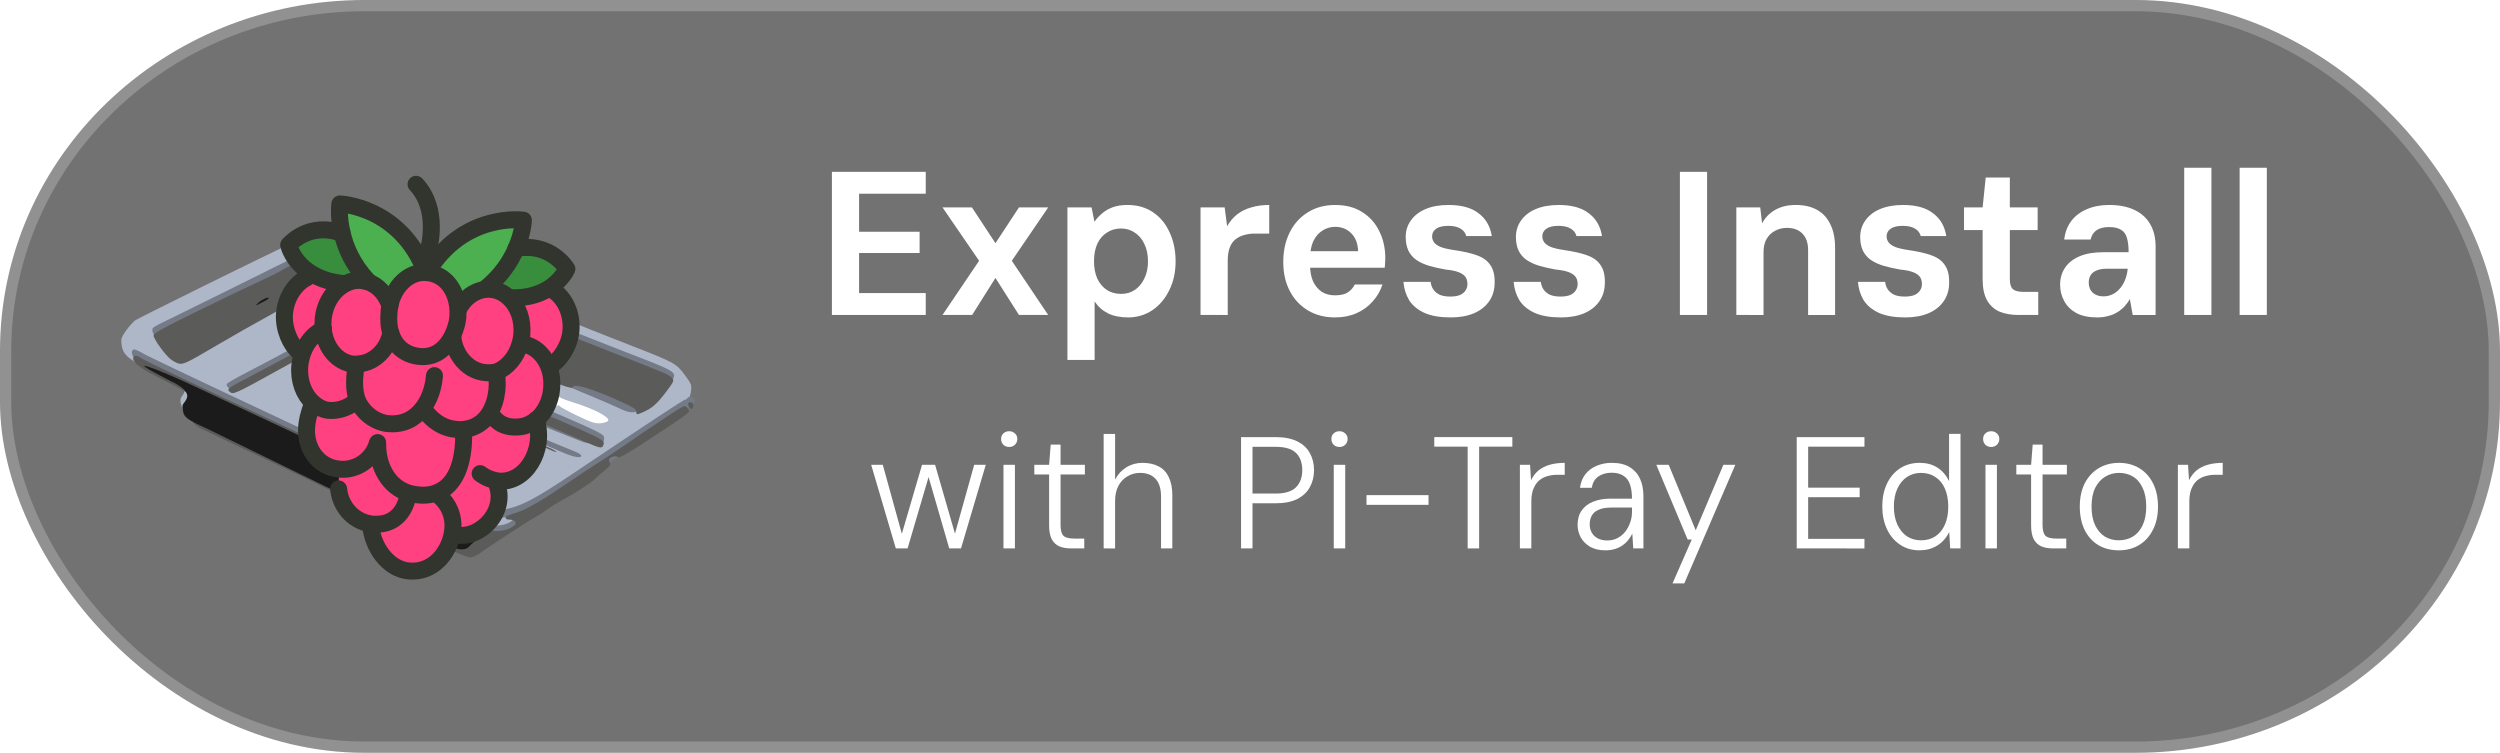 <?xml version="1.0" encoding="UTF-8" standalone="no"?>
<svg
   xmlns:dc="http://purl.org/dc/elements/1.1/"
   xmlns:cc="http://creativecommons.org/ns#"
   xmlns:rdf="http://www.w3.org/1999/02/22-rdf-syntax-ns#"
   xmlns:svg="http://www.w3.org/2000/svg"
   xmlns="http://www.w3.org/2000/svg"
   xmlns:sodipodi="http://sodipodi.sourceforge.net/DTD/sodipodi-0.dtd"
   xmlns:inkscape="http://www.inkscape.org/namespaces/inkscape"
   width="155.291mm"
   height="46.762mm"
   viewBox="0 0 155.291 46.762"
   version="1.1"
   id="svg8"
   inkscape:version="1.0.2-2 (e86c870879, 2021-01-15)"
   sodipodi:docname="express_button.svg">
  <defs
     id="defs2">
    <rect
       x="78.804"
       y="66.708"
       width="93.549"
       height="16.253"
       id="rect903" />
    <rect
       x="80.509"
       y="47.814"
       width="105.244"
       height="18.769"
       id="rect897" />
    <filter
       id="filter1942"
       style="color-interpolation-filters:sRGB" />
    <filter
       id="filter2206"
       style="color-interpolation-filters:sRGB">
      <feFlood
         id="feFlood2196"
         flood-color="#000"
         flood-opacity=".498"
         result="flood" />
      <feComposite
         id="feComposite2198"
         in="flood"
         in2="SourceGraphic"
         operator="in"
         result="composite1" />
      <feGaussianBlur
         id="feGaussianBlur2200"
         in="composite1"
         result="blur"
         stdDeviation=".1" />
      <feOffset
         id="feOffset2202"
         dx=".898"
         dy="7.784"
         result="offset" />
      <feComposite
         id="feComposite2204"
         in="SourceGraphic"
         in2="offset"
         operator="over"
         result="composite2" />
    </filter>
  </defs>
  <sodipodi:namedview
     id="base"
     pagecolor="#4e4e4e"
     bordercolor="#666666"
     borderopacity="1.0"
     inkscape:pageopacity="0"
     inkscape:pageshadow="2"
     inkscape:zoom="0.98994949"
     inkscape:cx="163.44134"
     inkscape:cy="125.63235"
     inkscape:document-units="mm"
     inkscape:current-layer="layer1"
     inkscape:document-rotation="0"
     showgrid="false"
     inkscape:window-width="1920"
     inkscape:window-height="1017"
     inkscape:window-x="2152"
     inkscape:window-y="1230"
     inkscape:window-maximized="1"
     fit-margin-top="0"
     fit-margin-left="0"
     fit-margin-right="0"
     fit-margin-bottom="0"
     inkscape:pagecheckerboard="false" />
  <g
     inkscape:label="Layer 1"
     inkscape:groupmode="layer"
     id="layer1"
     transform="translate(-27.621,-43.521)">
    <rect
       style="fill:#000000;fill-opacity:0.554;stroke:#919191;stroke-width:0.699;stroke-miterlimit:4;stroke-dasharray:none;stroke-opacity:1"
       id="rect833"
       width="154.592"
       height="46.063"
       x="27.97"
       y="43.87"
       ry="21.454"
       rx="22.301" />
    <g
       id="g1103"
       transform="matrix(0.406,0,0,0.406,72.358,67.734)">
      <g
         id="g1054">
        <g
           id="g1006"
           transform="matrix(0.265,0,0,0.265,-91.779,-36.617)">
          <g
             id="g12"
             transform="matrix(0.662,0,0,0.949,293.624,-1053.72)">
            <path
               id="path2"
               fill="#ffffff"
               d="m -268.57,1176.6 32.857,12.857 216.43,99.286 c 49.13,-43.735 -179.76,-27.857 -272.14,-45.714 l 22.857,-66.429 z" />
            <path
               id="path4"
               fill="#aeb7c7"
               d="m -264.79,1313.6 -12.5,-4.302 c -6.875,-2.366 -32.75,-10.86 -57.5,-18.878 -24.75,-8.017 -46.721,-15.445 -48.825,-16.507 -2.655,-1.34 -4.407,-3.213 -5.728,-6.122 -2.434,-5.362 -2.411,-6.18 0.248,-8.658 1.373,-1.28 1.84,-2.395 1.25,-2.982 -1.51,-1.497 -14.8,-6.933 -29.944,-12.248 -20.273,-7.114 -24.056,-9.652 -24.875,-16.692 -0.283,-2.43 0.483,-3.765 4.265,-7.43 2.535,-2.456 6.091,-5.211 7.901,-6.121 2.686,-1.35 113.75,-39.567 139.91,-48.146 10.282,-3.37 33.295,-6.579 33.295,-4.641 0,0.514 2.202,0.721 4.91,0.46 8.802,-0.845 10.864,-0.317 137.59,35.216 20.9,5.86 46.1,12.907 56,15.66 9.9,2.753 20.924,5.852 24.5,6.888 3.574,1.036 19.915,5.527 36.311,9.98 37.958,10.31 39.28,10.816 46.77,17.944 5.892,5.607 6.046,5.885 5.369,9.675 -0.384,2.147 -1.647,4.945 -2.808,6.217 -2.268,2.486 -2.732,2.718 -51.642,25.855 -17.875,8.456 -33.175,16.218 -34,17.249 -1.88,2.35 -5.369,4.076 -26.345,13.029 -32.59,13.91 -67.166,29.204 -68.107,30.125 l -136.05,-35.572 z m 246.71,-38.882 c 1.388,-2.171 -12.562,-7.236 -30.712,-11.149 -4.4,-0.949 -8.9,-2.077 -10,-2.506 -4.196,-1.64 -5.453,-1.848 -5.984,-0.989 -0.302,0.488 -0.07,1.184 0.516,1.546 0.75,0.463 0.74,1.05 -0.032,1.98 -1.288,1.552 0.33,3.032 2.112,1.93 0.611,-0.377 1.399,-0.246 1.75,0.292 0.35,0.538 7.364,3.213 15.586,5.944 12.66,4.206 15.797,4.897 20.5,4.516 3.054,-0.248 5.873,-0.951 6.264,-1.564 z m -234.21,-36.652 c 1.267,-0.847 1.064,-1.388 -1.306,-3.485 -3.512,-3.107 -7.92,-3.228 -10.655,-0.293 -3.576,3.838 -2.58,4.816 4.878,4.796 3.07,-0.01 6.258,-0.467 7.083,-1.018 z m -0.5,-14.05 c 0,-0.946 -1.136,-1.417 -3.417,-1.417 -4.195,0 -5.298,2.194 -1.392,2.77 3.853,0.569 4.809,0.3 4.809,-1.353 z m -1.434,-15.952 c 1.109,-0.594 1.934,-2.087 1.934,-3.5 0,-1.356 -0.113,-2.467 -0.25,-2.47 -0.138,0 -2.902,-0.44 -6.143,-0.971 -3.24,-0.531 -6.273,-0.73 -6.739,-0.443 -0.94,0.582 1.652,5.225 4.003,7.17 1.838,1.52 4.601,1.602 7.195,0.214 z m 1.734,-12.165 c 1.434,-1.434 1.59,-5.441 0.244,-6.273 -0.526,-0.325 -0.717,-1.217 -0.423,-1.982 0.638,-1.664 -2.98,-5.545 -5.17,-5.545 -0.853,0 -2.878,0.687 -4.5,1.526 -2.472,1.278 -2.949,2.13 -2.936,5.25 0.008,2.048 0.359,4.264 0.779,4.924 1.812,2.851 9.85,4.257 12.006,2.1 z m -8.55,-4.462 c -0.688,-0.278 -1.25,-1.367 -1.25,-2.421 0,-1.355 0.701,-1.917 2.393,-1.917 2.705,0 4.019,2.188 2.329,3.878 -1.2,1.2 -1.53,1.244 -3.472,0.46 z" />
            <path
               id="path6"
               fill="#747a86"
               d="m -257.4,1315.2 -36.334,-11.998 c -19.984,-6.599 -46.963,-15.44 -59.953,-19.646 -18.966,-6.142 -24.155,-8.208 -26.342,-10.49 -3.6,-3.757 -4,-9.1 -0.79,-10.521 4.866,-2.151 1.906,-5.143 -9.25,-9.348 -4.4,-1.659 -14.525,-5.307 -22.5,-8.107 -14.312,-5.025 -18.334,-7.063 -20.4,-10.339 -0.756,-1.199 -0.719,-2.007 0.131,-2.857 0.914,-0.914 2.97,-0.483 8.978,1.884 7.845,3.09 123.83,41.233 230.1,75.669 62.695,20.316 67.31,21.41 82.708,19.608 16.63,-1.947 27.894,-6.022 65.986,-23.871 56.533,-26.492 92.784,-43.16 93.862,-43.16 0.68,0 1.744,-0.508 2.364,-1.127 1.441,-1.441 6.273,-0.278 6.273,1.51 0,1.95 -6.09,5.834 -17.5,11.158 -5.5,2.566 -19.675,9.158 -31.5,14.65 -23.158,10.753 -35.307,17.035 -38.527,19.922 -1.114,0.999 -8.54,4.59 -16.5,7.979 -29.71,12.649 -71.738,31.29 -79.465,35.246 -10.39,5.318 -14.053,5.304 -30.008,-0.116 -6.6,-2.243 -13.688,-4.385 -15.75,-4.76 l -85.58,-31.286 z m 153.41,21.358 c 5.855,-2.446 3.376,-3.935 -4.964,-2.982 -8.49,0.971 -13.437,0.952 -19.992,-0.076 -6.79,-1.065 -5.838,1.39 1.461,3.767 6.313,2.056 17.7,1.713 23.494,-0.709 z m 47.426,-42.149 c -4.675,-1.363 -15.7,-4.683 -24.5,-7.378 -8.8,-2.696 -24.775,-7.423 -35.5,-10.504 -21.558,-6.195 -38,-11.432 -38,-12.104 0,-0.916 33.049,7.787 73,19.225 16.225,4.644 31.862,9.117 34.75,9.939 2.888,0.821 5.25,1.93 5.25,2.465 0,1.629 -6.05,0.966 -15,-1.643 z m 17,-6.626 c -9.717,-2.437 -84.333,-23.528 -96.5,-27.277 a 5286.41,5286.41 0 0 0 -32.943,-9.984 c -19.658,-5.885 -29.964,-9.423 -29.32,-10.068 0.585,-0.585 14.457,2.919 35.713,9.02 10.697,3.071 19.837,5.454 20.31,5.297 0.834,-0.278 -47.676,-14.813 -81.26,-24.348 -9.075,-2.577 -18.33,-5.52 -20.566,-6.542 -2.236,-1.022 -4.751,-1.857 -5.589,-1.857 -2.422,0 -17.448,4.898 -28.346,9.24 -10.135,4.039 -46.34,17.828 -58.807,22.398 -6.998,2.566 -11.466,2.546 -13.63,-0.062 -1.218,-1.468 -1.255,-1.452 30.436,-13.05 11,-4.026 27.875,-10.349 37.5,-14.05 l 17.5,-6.73 15,-0.32 15,-0.32 16.5,4.89 c 36.841,10.914 128.28,38.122 139.5,41.507 59.76,18.031 57.808,17.322 57.312,20.804 -0.286,2.01 -0.893,2.198 -7.312,2.26 -3.85,0.039 -8.575,-0.326 -10.5,-0.809 z m 32,-20.29 c -4.125,-1.383 -16.05,-5 -26.5,-8.04 -26.719,-7.77 -40.844,-12.091 -49.298,-15.083 -4.014,-1.42 -7.53,-2.35 -7.814,-2.067 -0.284,0.284 2.325,1.479 5.798,2.655 3.473,1.177 7.439,2.802 8.814,3.611 l 2.5,1.472 -3,-0.67 c -1.65,-0.369 -19.65,-6.244 -40,-13.057 -20.35,-6.813 -42.85,-14.125 -50,-16.25 -27.02,-8.026 -60.186,-17.041 -65,-17.667 -6.761,-0.88 -8.5,-1.928 -8.5,-5.125 0,-3.958 -2.996,-11.17 -6.628,-15.958 -2.775,-3.658 -3.36,-4.009 -4.466,-2.677 -0.7,0.843 -2.96,2.394 -5.023,3.447 -4.838,2.467 -6.883,5.47 -6.883,10.104 0,4.701 -0.873,5.205 -5.596,3.232 -3.178,-1.328 -4.478,-1.393 -7.856,-0.39 -6.247,1.856 -57.21,21.622 -84.795,32.887 -26.628,10.875 -29.205,11.446 -36.57,8.104 -5.138,-2.332 -17.183,-13.581 -17.183,-16.048 0,-2.07 -1.363,-1.491 23.5,-9.99 18.846,-6.44 75.489,-25.995 107.44,-37.09 l 14.436,-5.012 20.064,0.385 20.064,0.384 24,7.235 c 34.675,10.453 144.42,41.23 215,60.294 26.027,7.03 30.5,8.685 30.5,11.28 0,2.831 -13.37,13.778 -21.808,17.855 -10.552,5.099 -15.26,5.506 -25.192,2.178 z m -153.5,-4.468 c -1.26,-0.542 -1.445,-0.86 -0.5,-0.86 0.825,0 2.4,0.387 3.5,0.86 1.26,0.541 1.446,0.859 0.5,0.859 -0.825,0 -2.4,-0.387 -3.5,-0.86 z m -108.32,-22.667 c 0.487,-2.51 2.823,-2.854 2.823,-0.417 0,1.229 -0.645,2.084 -1.573,2.084 -0.928,0 -1.441,-0.68 -1.25,-1.667 z m 30.054,0.115 c -3.106,-2.175 -4.788,-5.448 -2.8,-5.448 1.395,0 7.57,5.274 7.57,6.466 0,1.057 -2.6,0.502 -4.77,-1.018 z" />
            <path
               id="path8"
               fill="#5b5b5a"
               d="m -257.74,1318.2 c -0.734,-0.6 -26.31,-9.283 -56.835,-19.293 -30.525,-10.01 -57.435,-18.901 -59.799,-19.756 -8.007,-2.896 -10.83,-10.164 -5.464,-14.072 5.073,-3.696 2.6,-5.003 -33.684,-17.809 -14.252,-5.03 -20.696,-9.072 -18.314,-11.487 0.992,-1.006 2.283,-0.824 6.5,0.917 6.233,2.574 45.899,15.723 128.76,42.685 33.275,10.827 83,27.025 110.5,35.995 27.5,8.97 51.238,16.59 52.75,16.936 3.477,0.793 3.593,2.589 0.166,2.589 -3.638,0 -2.634,2.091 2.138,4.453 5.618,2.78 19.499,3.354 26.323,1.087 2.804,-0.931 5.387,-2.159 5.738,-2.728 0.915,-1.48 -1.578,-2.779 -5.366,-2.797 -3.464,-0.016 -4.412,-1.535 -1.5,-2.401 0.963,-0.287 4.817,-1.217 8.565,-2.068 8.742,-1.985 22.83,-7.72 44.185,-17.988 9.35,-4.496 20.6,-9.687 25,-11.536 4.4,-1.85 16.695,-7.561 27.323,-12.692 10.628,-5.131 19.466,-9.33 19.641,-9.33 0.175,0 6.475,-2.925 13.998,-6.5 7.524,-3.575 14.458,-6.5 15.41,-6.5 1.831,0 4.128,1.816 4.128,3.265 0,0.476 -4.837,3.11 -10.75,5.853 -5.912,2.743 -13,6.037 -15.75,7.32 -23.035,10.746 -34.844,15.622 -35.452,14.638 -0.763,-1.235 -6.743,-0.379 -7.654,1.096 -0.311,0.503 -0.05,1.536 0.58,2.294 0.918,1.107 0.195,1.912 -3.665,4.076 -2.644,1.483 -6.72,3.982 -9.054,5.553 -4.2,2.826 -16.664,8.442 -29.254,13.18 -3.575,1.346 -9.65,4.025 -13.5,5.954 -3.85,1.93 -8.125,3.852 -9.5,4.272 -1.375,0.42 -5.875,2.321 -10,4.224 -4.125,1.903 -12.9,5.88 -19.5,8.838 -6.6,2.957 -14.651,6.74 -17.891,8.407 -3.363,1.73 -7.444,3.03 -9.51,3.03 -1.99,0 -11.036,-2.435 -20.1,-5.41 l -99.163,-34.297 z m 185.66,-26.811 c -3.85,-1.329 -5.468,-2.155 -3.596,-1.836 4.2,0.715 14.16,4.198 12.096,4.23 -0.825,0.012 -4.65,-1.065 -8.5,-2.394 z m 36.5,-3.01 c -55.261,-16.687 -131.24,-39.415 -147,-43.975 -56.116,-16.234 -64,-18.786 -64,-20.72 0,-0.604 3.026,-0.829 7.75,-0.577 5.972,0.318 13.714,2.201 33.75,8.21 14.3,4.29 54.575,16.326 89.5,26.747 96.175,28.697 94.582,28.163 93.391,31.267 -0.933,2.43 -2.573,2.314 -13.391,-0.952 z m -73.657,-17.91 c -23.993,-6.863 -35.675,-10.563 -35.115,-11.123 0.946,-0.946 57.811,15.412 59.689,17.17 1.17,1.096 -4.366,-0.266 -24.574,-6.046 z m 115.66,-1.313 c 0,-1.37 -2.984,-2.695 -13.75,-6.107 -24.428,-7.742 -40.732,-11.193 -41.533,-8.791 -0.562,1.687 -13.421,-1.671 -36.716,-9.588 -24.522,-8.334 -55.099,-17.683 -67.508,-20.642 -46.557,-11.101 -81.938,-20.417 -83.983,-22.114 -0.858,-0.712 -1.51,-2.881 -1.51,-5.023 0,-2.277 -0.544,-3.98 -1.374,-4.299 -0.87,-0.334 -1.644,-3.035 -2.106,-7.357 -0.401,-3.756 -1.39,-8.108 -2.198,-9.672 -1.769,-3.423 -1.554,-3.698 3.346,-4.283 4.532,-0.542 11.377,1.12 40.833,9.917 25.83,7.714 131.66,37.398 182.5,51.188 50.39,13.669 53.291,14.533 55.317,16.471 1.744,1.67 1.526,2.008 -5.472,8.488 -7.661,7.093 -12.1,9.824 -19.726,12.139 -5.886,1.786 -6.118,1.774 -6.12,-0.327 z m 46.065,-2.673 c -0.68,-0.819 -0.972,-1.917 -0.65,-2.439 0.927,-1.498 4.719,-0.063 4.384,1.659 -0.418,2.158 -2.27,2.545 -3.734,0.78 z m -401.06,-9.592 c -2.113,-1.387 -0.836,-2.085 13,-7.107 6.325,-2.296 22.3,-8.21 35.5,-13.144 13.2,-4.934 26.925,-10.032 30.5,-11.331 6.52,-2.369 14.417,-3.157 15.417,-1.538 0.294,0.476 -4.067,2.447 -9.691,4.381 -5.624,1.934 -23.276,8.56 -39.226,14.725 -42.159,16.296 -42.065,16.267 -45.5,14.013 z m -44.5,-16.984 c -1.65,-0.366 -4.562,-1.479 -6.47,-2.473 -4.723,-2.459 -15.03,-12.431 -15.03,-14.541 0,-1.355 8.032,-4.454 38.75,-14.951 21.312,-7.283 45.05,-15.234 52.75,-17.669 7.7,-2.435 16.25,-5.36 19,-6.5 12.912,-5.35 33.345,-11.858 37.25,-11.862 2.338,0 4.25,0.108 4.25,0.246 -10e-4,0.137 -0.774,3.625 -1.719,7.75 -0.944,4.125 -1.727,9.687 -1.739,12.36 l -0.021,4.862 -4.805,-0.57 c -2.643,-0.313 -5.798,-0.15 -7.01,0.361 -1.214,0.511 -15.075,5.86 -30.804,11.885 -15.729,6.025 -38.679,15.108 -51,20.183 -26.066,10.737 -29.363,11.814 -33.403,10.918 z" />
            <path
               id="path10"
               fill="#1b1b1c"
               d="m -368.23,1279.5 c -17.269,-5.478 -19.617,-6.697 -20.767,-10.788 -0.785,-2.795 -0.584,-3.516 1.475,-5.275 1.311,-1.12 2.384,-2.768 2.384,-3.661 0,-2.764 -5.232,-6.2 -13.032,-8.56 -51.993,-18.606 -8.892,-6.628 15.532,1.383 27.488,8.893 143.18,46.896 153.5,50.42 11.75,4.013 26.557,10.132 27.805,11.488 0.382,0.415 -0.866,0.457 -2.774,0.093 -11.398,-2.177 14.9,7.226 52.47,18.76 4.4,1.352 10.474,3.378 13.5,4.503 3.024,1.125 7.15,2.06 9.167,2.079 7.396,0.066 7.345,1.09 -0.261,5.217 -3.974,2.156 -8.339,4.797 -9.7,5.868 -4.415,3.472 -11.252,2.628 -29.77,-3.678 l -199.53,-67.85 z m 158.59,33.474 c -0.34,-0.55 -1.293,-1 -2.118,-1 -0.825,0 -1.222,0.45 -0.882,1 0.34,0.55 1.293,1 2.118,1 0.825,0 1.222,-0.45 0.882,-1 z m -113.65,-109.94 c 3.226,-2.073 9.153,-3.874 9.153,-2.78 0,0.291 -1.913,1.2 -4.25,2.018 l -6.25,2.2 c -1.1,0.392 -0.494,-0.255 1.347,-1.438 z" />
          </g>
          <g
             id="g998"
             style="filter:url(#filter2206)"
             transform="matrix(1.251,-1.05,1.05,1.251,20.187,94.959)">
            <path
               id="path875"
               d="m 111.9,56.2 c 11,6.2 9.1,17.1 9.1,17.1 0,0 -3.2,1.6 -8.1,1.3 -3.9,-0.3 -8.9,-1.8 -14,-6.6 -0.3,-2.5 -1.3,-4.7 -3,-6.5 -0.5,-0.5 -1.1,-1 -1.7,-1.4 7.4,0.2 13.3,-1.7 17.7,-3.9 z"
               class="st0" />
            <path
               id="path877"
               d="m 112.8,74.6 -0.1,2.1 c 1.1,4.6 -0.5,10.2 -4.6,14.3 -4.1,4.1 -10,5.4 -13.4,4.8 l -0.8,-0.3 c 1.5,-4.6 0.8,-9.3 -2.3,-12.4 l -0.2,-0.3 c 0.2,-0.2 0.5,-0.3 0.7,-0.5 0.1,0 0.1,-0.1 0.2,-0.1 0.6,-0.4 1.1,-0.9 1.7,-1.5 3.7,-3.7 5.4,-8.5 4.9,-12.7 5.1,4.8 10,6.3 13.9,6.6 z"
               class="st1" />
            <path
               id="path879"
               d="m 120.3,50.2 c 0,0 -2.9,3.3 -8.4,6 -4.3,2.2 -10.3,4.1 -17.8,3.9 C 90.8,58 86.5,57.9 82.4,59.5 l -0.1,-0.1 c 4.2,-5.5 4.6,-12.5 0,-17 23.8,-8.1 38,7.8 38,7.8 z"
               class="st2" />
            <path
               id="path881"
               d="m 94.1,60.2 c 0.6,0.4 1.2,0.8 1.7,1.4 1.8,1.8 2.7,4 3,6.5 0.5,4.2 -1.2,9 -4.9,12.7 -0.5,0.5 -1.1,1 -1.7,1.5 -0.1,0 -0.1,0.1 -0.2,0.1 -0.2,0.2 -0.5,0.3 -0.7,0.5 -4,2.8 -8.8,3.6 -12.7,2.3 -0.1,0 -0.1,-0.1 -0.2,-0.1 -8,-4.3 -7.7,-13.9 -3.6,-19.5 l -0.1,-0.1 c 2.4,-1 4.4,-2.5 5.7,-3.8 0.7,-0.7 1.3,-1.4 1.8,-2.1 l 0.1,0.1 c 4.2,-1.8 8.5,-1.6 11.8,0.5 z"
               class="st1" />
            <path
               id="path883"
               d="M 67.4,95.5 65,95.2 c 5.6,-0.8 10.7,-5.5 12.9,-9.5 l 0.4,-0.8 c 0.1,0 0.1,0.1 0.2,0.1 3.9,1.3 8.7,0.5 12.7,-2.3 l 0.2,0.3 c 3.1,3.1 3.9,7.9 2.3,12.4 -0.8,2.3 -2.2,4.7 -4.2,6.6 -3.3,3.3 -7.4,5 -11.2,5 -2.1,0 -4.2,-0.5 -5.9,-1.7 -4.5,-2.8 -5.3,-6.4 -5,-9.8 z"
               class="st1" />
            <path
               id="path885"
               d="m 82.3,42.5 c 4.6,4.6 4.1,11.5 0,17 -0.6,0.7 -1.2,1.5 -1.8,2.1 -1.3,1.3 -3.3,2.7 -5.7,3.8 -3.3,1.4 -7.2,2.1 -10.8,0.2 -0.9,-0.5 -1.8,-1.1 -2.7,-2 -3.2,-3.2 -4.7,-7.8 -2.6,-12.8 0.8,-2.1 2.3,-4.2 4.5,-6.4 0.5,-0.5 0.9,-0.9 1.4,-1.3 5.6,-4.5 12.9,-5 17.3,-1 0.2,0.1 0.3,0.2 0.4,0.4 z"
               class="st1" />
            <path
               id="path887"
               d="m 74.3,4.2 c 0,0 15.9,14.2 7.7,38 -4.4,-4 -11.8,-3.5 -17.3,1 1.6,-4 1.5,-8.4 -0.6,-11.6 l 0.2,-0.1 C 63.9,23.6 65.9,17.3 68.2,12.7 71,7.1 74.3,4.2 74.3,4.2 Z"
               class="st2" />
            <path
               id="path889"
               d="m 54.1,114.9 -0.9,0.5 c -3.7,11.1 -19.5,11.2 -23.3,3.5 v -0.1 c 0.5,-0.4 0.9,-0.8 1.3,-1.2 3.1,-3.1 4.4,-7.4 3.8,-11.6 l 0.4,-1.7 c 8.9,2.9 17.5,-6.1 21.3,-11.1 l 0.1,-0.1 c 2.8,1.9 5.7,2.4 8.5,2 l 2.4,0.2 c -0.4,3.4 0.5,7 5.1,10 1.7,1.1 3.8,1.6 5.9,1.7 v 0.1 c -4.3,10.4 -18,15.2 -24.6,7.8 z"
               class="st1" />
            <path
               id="path891"
               d="M 78.4,85 78,85.8 c -2.3,4 -7.3,8.6 -12.9,9.5 -2.8,0.4 -5.7,-0.1 -8.5,-2 -0.8,-0.5 -1.5,-1.1 -2.2,-1.9 -5.1,-5.1 -4,-12.3 -4,-12.3 l -0.1,-0.7 c 3.8,-0.8 7.5,-3 10.7,-6.2 l 3.1,-6.7 c 3.5,1.8 7.5,1.2 10.8,-0.2 l 0.1,0.1 c -4.3,5.7 -4.6,15.3 3.4,19.6 z"
               class="st1" />
            <path
               id="path893"
               d="m 64.1,31.5 c 2.1,3.3 2.2,7.6 0.6,11.6 -0.5,0.4 -1,0.8 -1.4,1.3 -2.2,2.2 -3.6,4.3 -4.5,6.4 h -0.1 c -4,3.1 -8.5,3.8 -12.5,2.6 C 44.9,53 43,52 42,51.1 41.9,51 41.7,50.9 41.6,50.8 37.5,46.7 37.5,39.9 41.2,34.4 c 0.6,-1 1.4,-1.9 2.2,-2.7 4,-4 9.3,-5.7 13.8,-4.7 2,0.4 3.9,1.3 5.4,2.8 0.7,0.5 1.1,1 1.5,1.7 z"
               class="st1" />
            <path
               id="path895"
               d="m 64.3,31.3 -0.2,0.1 c -0.4,-0.6 -0.9,-1.2 -1.4,-1.8 -1.5,-1.5 -3.3,-2.4 -5.4,-2.8 l 0.1,-0.3 C 54,23.1 52,19.7 50.9,16.6 48.3,9.1 51.1,3.4 51.1,3.4 c 0,0 10.8,-1.9 17.1,9 -2.3,4.7 -4.2,11 -3.9,18.9 z"
               class="st0" />
            <path
               id="path897"
               d="m 64,65.6 -3.1,6.7 c -3.1,3.1 -6.9,5.3 -10.7,6.2 -4.5,1 -9,0 -12.6,-3.6 -0.5,-0.5 -0.9,-1 -1.3,-1.5 -2.2,-3.1 -2.9,-7.1 -2.2,-10.6 0.1,-0.3 0.1,-0.6 0.2,-0.9 1.3,-4.5 5.4,-8.1 5.9,-8.5 L 42,51.3 c 1,0.9 2.8,1.9 4.1,2.3 4,1.2 8.5,0.5 12.5,-2.6 h 0.1 c -2.1,5 -0.6,9.6 2.6,12.8 0.9,0.7 1.8,1.3 2.7,1.8 z"
               class="st1" />
            <path
               id="path899"
               d="m 57.4,26.6 -0.1,0.3 c -4.5,-0.9 -9.8,0.7 -13.8,4.7 -0.9,0.9 -1.6,1.8 -2.2,2.7 -3.3,-1 -7.2,-0.4 -10.7,1.5 l -1,-1.2 c -0.6,-3.4 0.8,-9.4 4.8,-13.4 4.1,-4.1 9.7,-5.7 14.3,-4.6 l 2.2,0.1 c 1.1,3.1 3.1,6.4 6.5,9.9 z"
               class="st1" />
            <path
               id="path901"
               d="m 56.6,93.2 c -3.8,5.1 -12.4,14.1 -21.3,11.2 -2,-0.6 -4,-1.8 -5.9,-3.8 C 28.6,99.8 28,99 27.4,98.2 23,91.7 25,83.5 30,77.7 c 0.1,-0.1 0.2,-0.3 0.3,-0.4 l 6,-4 c 0.4,0.5 0.8,1.1 1.3,1.5 3.6,3.6 8.1,4.6 12.6,3.6 l 0.1,0.7 c 0,0 -1.1,7.2 4,12.3 0.8,0.7 1.5,1.3 2.3,1.8 z"
               class="st1" />
            <path
               id="path903"
               d="m 42,51.1 -1.8,2.1 c -0.5,0.5 -4.6,4.1 -5.9,8.5 l -2,-0.6 c -2.7,-0.2 -5.9,-1.4 -8.3,-3.9 -1.3,-1.5 -2,-3.4 -2.3,-5.4 -0.6,-4.3 1.1,-9.2 4.9,-13 1.2,-1.2 2.6,-2.2 4,-3 3.5,-1.9 7.4,-2.5 10.7,-1.5 -3.7,5.5 -3.7,12.4 0.4,16.4 0.1,0.2 0.2,0.3 0.3,0.4 z"
               class="st1" />
            <path
               id="path905"
               d="m 36.3,73.3 -6,4 c -0.1,0.1 -0.2,0.3 -0.3,0.4 L 29.9,77.6 C 24.6,80.9 18,79.9 14,75.8 8.6,70.4 9.2,61.8 15.7,56 c 1.6,-1.5 4.4,-3.2 6.1,-4.2 h 0.1 c 0.3,2 1,3.9 2.3,5.4 2.4,2.5 5.6,3.7 8.3,3.9 l 2,0.6 c -0.1,0.3 -0.2,0.6 -0.2,0.9 -0.9,3.6 -0.2,7.6 2,10.7 z"
               class="st1" />
            <path
               id="path907"
               d="m 35.2,104.4 -0.4,1.7 c 0.6,4.2 -0.7,8.5 -3.8,11.6 -0.4,0.4 -0.8,0.8 -1.3,1.2 -5.4,4.5 -14.2,6.3 -20.2,0.3 C 4,113.7 5.4,104.1 9.3,98.5 l 0.4,-0.9 c 0.5,0.6 1,1.1 1.7,1.6 6,5 12.4,1.7 15.1,-0.9 l 0.8,-0.1 c 0.6,0.8 1.2,1.6 2,2.4 2,2 3.9,3.2 5.9,3.8 z"
               class="st1" />
            <path
               id="path909"
               d="m 29.8,77.6 0.1,0.1 c -5,5.8 -7,14 -2.6,20.5 l -0.8,0.1 c -2.6,2.6 -9.1,5.9 -15.1,0.9 C 10.8,98.7 10.2,98.1 9.7,97.6 5.6,92.8 5.7,85.9 9.1,81 l 4.7,-5.2 c 4.2,4.1 10.8,5 16,1.8 z"
               class="st1" />
            <path
               id="path911"
               d="m 64.7,43.1 c 1.6,-4 1.5,-8.4 -0.6,-11.6 -0.4,-0.6 -0.9,-1.2 -1.4,-1.8 -1.5,-1.5 -3.3,-2.4 -5.4,-2.8 -4.5,-0.9 -9.8,0.7 -13.8,4.7 -0.9,0.9 -1.6,1.8 -2.2,2.7 -3.7,5.5 -3.7,12.4 0.4,16.4 0.1,0.1 0.2,0.2 0.4,0.3 1,0.9 2.8,1.9 4.1,2.3 4,1.2 8.5,0.5 12.5,-2.6"
               class="st3" />
            <path
               id="path913"
               d="m 48.7,16.6 c -4.6,-1.1 -10.2,0.5 -14.3,4.6 -4,4.1 -5.4,10 -4.8,13.4"
               class="st3" />
            <path
               id="path915"
               d="M 94.6,95.8 C 98,96.4 104,95 108,91 c 4.1,-4.1 5.7,-9.7 4.6,-14.3"
               class="st3" />
            <path
               id="path917"
               d="m 82.4,59.6 c 4.1,-1.7 8.4,-1.5 11.7,0.6 0.6,0.4 1.2,0.8 1.7,1.4 1.8,1.8 2.7,4 3,6.5 0.5,4.2 -1.2,9 -4.9,12.7 -0.5,0.5 -1.1,1 -1.7,1.5 -0.1,0 -0.1,0.1 -0.2,0.1 -0.2,0.2 -0.5,0.3 -0.7,0.5 -4,2.8 -8.8,3.6 -12.7,2.3 -0.1,0 -0.1,-0.1 -0.2,-0.1 -8,-4.3 -7.7,-13.9 -3.6,-19.5"
               class="st3" />
            <path
               id="path919"
               d="m 67.5,95.2 v 0.3 c -0.4,3.4 0.5,7 5.1,10 1.7,1.1 3.8,1.6 5.9,1.7 3.8,0 8,-1.7 11.2,-5 2,-2 3.4,-4.3 4.2,-6.6 1.5,-4.6 0.8,-9.3 -2.3,-12.4"
               class="st3" />
            <path
               id="path921"
               d="m 32.4,61.1 c -2.7,-0.2 -5.9,-1.4 -8.3,-3.9 -1.3,-1.5 -2,-3.4 -2.3,-5.4 -0.6,-4.3 1.1,-9.2 4.9,-13 1.2,-1.2 2.6,-2.2 4,-3 3.5,-1.9 7.4,-2.5 10.7,-1.5"
               class="st3" />
            <path
               id="path923"
               d="M 29.8,77.6 C 24.5,80.9 17.9,79.9 13.9,75.8 8.5,70.4 9.1,61.8 15.6,56 17.2,54.5 20,52.8 21.7,51.8"
               class="st3" />
            <path
               id="path925"
               d="m 56.5,93.3 c -3.8,5 -12.3,14 -21.3,11.1 -2,-0.6 -4,-1.8 -5.9,-3.8 C 28.5,99.8 27.9,99 27.3,98.2 23,91.7 25,83.5 30,77.7 c 0.1,-0.1 0.2,-0.3 0.3,-0.4"
               class="st3" />
            <path
               id="path927"
               d="m 9.2,81 c -3.4,4.9 -3.5,11.8 0.6,16.6 0.5,0.6 1,1.1 1.7,1.6 6,5 12.4,1.7 15.1,-0.9"
               class="st3" />
            <path
               id="path929"
               d="m 9.4,98.5 c -3.9,5.5 -5.3,15.2 0.2,20.7 6,6 14.8,4.2 20.2,-0.3 0.5,-0.4 0.9,-0.8 1.3,-1.2 3.1,-3.1 4.4,-7.4 3.8,-11.6"
               class="st3" />
            <path
               id="path931"
               d="m 53.2,115.4 c -3.7,11.1 -19.5,11.2 -23.3,3.5"
               class="st3" />
            <path
               id="path933"
               d="m 51,109 c 0.6,2.5 1.7,4.4 3,5.9 6.7,7.3 20.3,2.6 24.4,-7.8"
               class="st3" />
            <path
               id="path935"
               d="m 78,85.8 c -2.3,4 -7.3,8.6 -12.9,9.5 -2.8,0.4 -5.7,-0.1 -8.5,-2 -0.8,-0.5 -1.5,-1.1 -2.2,-1.9 -5.1,-5.1 -4,-12.3 -4,-12.3"
               class="st3" />
            <path
               id="path937"
               d="m 40.2,53.2 c -0.5,0.5 -4.6,4.1 -5.9,8.5 -0.1,0.3 -0.2,0.6 -0.2,0.9 -0.7,3.5 0,7.5 2.2,10.6 0.4,0.5 0.8,1.1 1.3,1.5 3.6,3.6 8.1,4.6 12.6,3.6 3.8,-0.8 7.5,-3 10.7,-6.2"
               class="st3" />
            <path
               id="path939"
               d="m 82.3,59.5 c -0.6,0.7 -1.2,1.5 -1.8,2.1 -1.3,1.3 -3.3,2.7 -5.7,3.8 -3.3,1.4 -7.2,2.1 -10.8,0.2 -0.9,-0.5 -1.8,-1.1 -2.7,-2 -3.2,-3.2 -4.7,-7.8 -2.6,-12.8 0.8,-2.1 2.3,-4.2 4.5,-6.4 0.5,-0.5 0.9,-0.9 1.4,-1.3 5.6,-4.5 12.9,-5 17.3,-1 l 0.3,0.3 c 4.7,4.6 4.2,11.5 0.1,17.1 z"
               class="st3" />
            <path
               id="path941"
               d="m 111.9,56.2 c 11,6.2 9.1,17.1 9.1,17.1 0,0 -3.2,1.6 -8.1,1.3 C 109,74.3 104,72.8 98.9,68"
               class="st3" />
            <path
               id="path943"
               d="m 82.3,42.5 c 23.7,-8.2 38,7.7 38,7.7 0,0 -2.9,3.3 -8.4,6 -4.3,2.2 -10.3,4.1 -17.8,3.9"
               class="st3" />
            <path
               id="path945"
               d="m 68.2,12.6 c -6.2,-11 -17.1,-9 -17.1,-9 0,0 -2.9,5.6 -0.2,13.2 1.1,3.1 3,6.4 6.5,9.9"
               class="st3" />
            <path
               id="path947"
               d="m 82,42.1 c 8.2,-23.7 -7.7,-38 -7.7,-38 0,0 -3.3,2.9 -6,8.4 C 66,17 64,23.3 64.4,31.3"
               class="st3" />
            <path
               id="path949"
               d="m 88.2,36.4 c 0,0 11.9,-8 11.2,-20.3"
               class="st3" />
          </g>
        </g>
      </g>
    </g>
    <g
       aria-label="Express Install"
       transform="translate(-2.154,4.007)"
       id="text895"
       style="font-style:normal;font-variant:normal;font-weight:normal;font-stretch:normal;font-size:12.7px;line-height:1.25;font-family:'DM Sans';-inkscape-font-specification:'DM Sans, @OpticalSize=27.6,wght=400';font-variant-ligatures:normal;font-variant-caps:normal;font-variant-numeric:normal;font-variant-east-asian:normal;font-variation-settings:'Size' 27.6, 'wght' 400;letter-spacing:0px;white-space:pre;shape-inside:url(#rect897)">
      <path
         d="m 81.45,59.078 v -8.89 h 5.829 v 1.359 h -4.14 v 2.362 h 3.759 v 1.321 h -3.759 v 2.489 h 4.14 v 1.359 z"
         style="font-style:normal;font-variant:normal;font-weight:normal;font-stretch:normal;font-size:12.7px;font-family:'DM Sans';-inkscape-font-specification:'DM Sans, @OpticalSize=9.0,wght=684';font-variant-ligatures:normal;font-variant-caps:normal;font-variant-numeric:normal;font-variant-east-asian:normal;font-variation-settings:'Size' 9, 'wght' 684;fill:#ffffff;fill-opacity:1"
         id="path900" />
      <path
         d="m 88.32,59.078 2.273,-3.365 -2.273,-3.315 h 1.829 l 1.46,2.222 v 0 l 1.46,-2.222 h 1.816 l -2.261,3.315 2.261,3.365 h -1.816 l -1.46,-2.299 v 0 l -1.448,2.299 z"
         style="font-style:normal;font-variant:normal;font-weight:normal;font-stretch:normal;font-size:12.7px;font-family:'DM Sans';-inkscape-font-specification:'DM Sans, @OpticalSize=9.0,wght=684';font-variant-ligatures:normal;font-variant-caps:normal;font-variant-numeric:normal;font-variant-east-asian:normal;font-variation-settings:'Size' 9, 'wght' 684;fill:#ffffff;fill-opacity:1"
         id="path902" />
      <path
         d="m 96.08,61.872 v -9.474 h 1.499 l 0.178,0.889 v 0 q 0.203,-0.292 0.483,-0.521 0.279,-0.241 0.66,-0.381 0.394,-0.14 0.902,-0.14 0.927,0 1.6,0.457 0.673,0.457 1.029,1.257 0.368,0.787 0.368,1.791 0,1.003 -0.394,1.791 -0.381,0.787 -1.054,1.245 -0.673,0.445 -1.499,0.445 -0.737,0 -1.257,-0.254 -0.521,-0.267 -0.826,-0.737 v 3.632 z m 3.327,-4.102 q 0.483,0 0.851,-0.241 0.381,-0.254 0.597,-0.711 0.229,-0.457 0.229,-1.067 0,-0.635 -0.229,-1.092 -0.216,-0.457 -0.597,-0.698 -0.368,-0.254 -0.851,-0.254 -0.495,0 -0.876,0.254 -0.381,0.241 -0.597,0.698 -0.203,0.457 -0.203,1.079 0,0.622 0.203,1.079 0.216,0.457 0.597,0.711 0.381,0.241 0.876,0.241 z"
         style="font-style:normal;font-variant:normal;font-weight:normal;font-stretch:normal;font-size:12.7px;font-family:'DM Sans';-inkscape-font-specification:'DM Sans, @OpticalSize=9.0,wght=684';font-variant-ligatures:normal;font-variant-caps:normal;font-variant-numeric:normal;font-variant-east-asian:normal;font-variation-settings:'Size' 9, 'wght' 684;fill:#ffffff;fill-opacity:1"
         id="path904" />
      <path
         d="m 104.348,59.078 v -6.68 h 1.499 l 0.152,1.168 v 0 q 0.254,-0.445 0.622,-0.737 0.381,-0.292 0.876,-0.432 0.508,-0.152 1.118,-0.152 v 1.778 h -0.914 q -0.33,0 -0.635,0.089 -0.305,0.076 -0.546,0.267 -0.229,0.178 -0.356,0.508 -0.127,0.33 -0.127,0.813 v 3.378 z"
         style="font-style:normal;font-variant:normal;font-weight:normal;font-stretch:normal;font-size:12.7px;font-family:'DM Sans';-inkscape-font-specification:'DM Sans, @OpticalSize=9.0,wght=684';font-variant-ligatures:normal;font-variant-caps:normal;font-variant-numeric:normal;font-variant-east-asian:normal;font-variation-settings:'Size' 9, 'wght' 684;fill:#ffffff;fill-opacity:1"
         id="path906" />
      <path
         d="m 112.699,59.231 q -0.953,0 -1.676,-0.432 -0.724,-0.432 -1.13,-1.206 -0.406,-0.775 -0.406,-1.803 0,-1.029 0.394,-1.829 0.406,-0.813 1.13,-1.257 0.724,-0.457 1.702,-0.457 0.978,0 1.664,0.432 0.699,0.432 1.067,1.181 0.381,0.749 0.381,1.702 0,0.127 -0.013,0.279 0,0.14 -0.025,0.305 h -5.093 v -1.029 h 3.442 q -0.025,-0.724 -0.432,-1.118 -0.394,-0.394 -0.991,-0.394 -0.432,0 -0.787,0.229 -0.356,0.216 -0.572,0.66 -0.203,0.432 -0.203,1.105 v 0.368 q 0,0.584 0.178,1.003 0.191,0.419 0.533,0.66 0.356,0.229 0.826,0.229 0.533,0 0.8,-0.178 0.279,-0.178 0.445,-0.495 h 1.714 q -0.178,0.572 -0.597,1.041 -0.406,0.47 -1.003,0.737 -0.597,0.267 -1.346,0.267 z"
         style="font-style:normal;font-variant:normal;font-weight:normal;font-stretch:normal;font-size:12.7px;font-family:'DM Sans';-inkscape-font-specification:'DM Sans, @OpticalSize=9.0,wght=684';font-variant-ligatures:normal;font-variant-caps:normal;font-variant-numeric:normal;font-variant-east-asian:normal;font-variation-settings:'Size' 9, 'wght' 684;fill:#ffffff;fill-opacity:1"
         id="path908" />
      <path
         d="m 119.887,59.231 q -0.991,0 -1.626,-0.279 -0.635,-0.292 -0.953,-0.787 -0.305,-0.508 -0.356,-1.143 h 1.689 q 0.025,0.254 0.165,0.47 0.14,0.203 0.394,0.33 0.267,0.114 0.66,0.114 0.343,0 0.584,-0.089 0.241,-0.102 0.356,-0.279 0.127,-0.178 0.127,-0.406 0,-0.305 -0.152,-0.483 -0.152,-0.178 -0.457,-0.279 -0.292,-0.102 -0.737,-0.14 -0.584,-0.102 -1.054,-0.241 -0.457,-0.14 -0.787,-0.368 -0.318,-0.229 -0.483,-0.572 -0.165,-0.356 -0.165,-0.838 0,-0.584 0.318,-1.029 0.318,-0.457 0.914,-0.711 0.597,-0.254 1.435,-0.254 1.206,0 1.867,0.521 0.673,0.508 0.813,1.41 h -1.587 q -0.076,-0.305 -0.368,-0.47 -0.279,-0.165 -0.749,-0.165 -0.495,0 -0.749,0.178 -0.254,0.178 -0.254,0.47 0,0.203 0.114,0.368 0.114,0.165 0.406,0.292 0.292,0.114 0.8,0.191 0.902,0.127 1.46,0.33 0.572,0.203 0.838,0.61 0.279,0.394 0.267,1.079 0,0.686 -0.343,1.168 -0.33,0.483 -0.953,0.749 -0.61,0.254 -1.435,0.254 z"
         style="font-style:normal;font-variant:normal;font-weight:normal;font-stretch:normal;font-size:12.7px;font-family:'DM Sans';-inkscape-font-specification:'DM Sans, @OpticalSize=9.0,wght=684';font-variant-ligatures:normal;font-variant-caps:normal;font-variant-numeric:normal;font-variant-east-asian:normal;font-variation-settings:'Size' 9, 'wght' 684;fill:#ffffff;fill-opacity:1"
         id="path910" />
      <path
         d="m 126.733,59.231 q -0.991,0 -1.626,-0.279 -0.635,-0.292 -0.953,-0.787 -0.305,-0.508 -0.356,-1.143 h 1.689 q 0.025,0.254 0.165,0.47 0.14,0.203 0.394,0.33 0.267,0.114 0.66,0.114 0.343,0 0.584,-0.089 0.241,-0.102 0.356,-0.279 0.127,-0.178 0.127,-0.406 0,-0.305 -0.152,-0.483 -0.152,-0.178 -0.457,-0.279 -0.292,-0.102 -0.737,-0.14 -0.584,-0.102 -1.054,-0.241 -0.457,-0.14 -0.787,-0.368 -0.318,-0.229 -0.483,-0.572 -0.165,-0.356 -0.165,-0.838 0,-0.584 0.318,-1.029 0.318,-0.457 0.914,-0.711 0.597,-0.254 1.435,-0.254 1.206,0 1.867,0.521 0.673,0.508 0.813,1.41 h -1.587 q -0.076,-0.305 -0.368,-0.47 -0.279,-0.165 -0.749,-0.165 -0.495,0 -0.749,0.178 -0.254,0.178 -0.254,0.47 0,0.203 0.114,0.368 0.114,0.165 0.406,0.292 0.292,0.114 0.8,0.191 0.902,0.127 1.46,0.33 0.572,0.203 0.838,0.61 0.279,0.394 0.267,1.079 0,0.686 -0.343,1.168 -0.33,0.483 -0.953,0.749 -0.61,0.254 -1.435,0.254 z"
         style="font-style:normal;font-variant:normal;font-weight:normal;font-stretch:normal;font-size:12.7px;font-family:'DM Sans';-inkscape-font-specification:'DM Sans, @OpticalSize=9.0,wght=684';font-variant-ligatures:normal;font-variant-caps:normal;font-variant-numeric:normal;font-variant-east-asian:normal;font-variation-settings:'Size' 9, 'wght' 684;fill:#ffffff;fill-opacity:1"
         id="path912" />
      <path
         d="m 134.124,59.078 v -8.89 h 1.689 v 8.89 z"
         style="font-style:normal;font-variant:normal;font-weight:normal;font-stretch:normal;font-size:12.7px;font-family:'DM Sans';-inkscape-font-specification:'DM Sans, @OpticalSize=9.0,wght=684';font-variant-ligatures:normal;font-variant-caps:normal;font-variant-numeric:normal;font-variant-east-asian:normal;font-variation-settings:'Size' 9, 'wght' 684;fill:#ffffff;fill-opacity:1"
         id="path914" />
      <path
         d="m 137.629,59.078 v -6.68 h 1.486 l 0.114,0.991 v 0 q 0.279,-0.533 0.813,-0.838 0.533,-0.305 1.283,-0.305 0.775,0 1.321,0.305 0.546,0.305 0.826,0.902 0.292,0.584 0.292,1.448 v 4.178 h -1.676 v -4.026 q 0,-0.66 -0.343,-1.016 -0.343,-0.368 -0.978,-0.368 -0.394,0 -0.724,0.178 -0.33,0.165 -0.533,0.508 -0.191,0.33 -0.191,0.825 v 3.899 z"
         style="font-style:normal;font-variant:normal;font-weight:normal;font-stretch:normal;font-size:12.7px;font-family:'DM Sans';-inkscape-font-specification:'DM Sans, @OpticalSize=9.0,wght=684';font-variant-ligatures:normal;font-variant-caps:normal;font-variant-numeric:normal;font-variant-east-asian:normal;font-variation-settings:'Size' 9, 'wght' 684;fill:#ffffff;fill-opacity:1"
         id="path916" />
      <path
         d="m 148.119,59.231 q -0.991,0 -1.626,-0.279 -0.635,-0.292 -0.953,-0.787 -0.305,-0.508 -0.356,-1.143 h 1.689 q 0.025,0.254 0.165,0.47 0.14,0.203 0.394,0.33 0.267,0.114 0.66,0.114 0.343,0 0.584,-0.089 0.241,-0.102 0.356,-0.279 0.127,-0.178 0.127,-0.406 0,-0.305 -0.152,-0.483 -0.152,-0.178 -0.457,-0.279 -0.292,-0.102 -0.737,-0.14 -0.584,-0.102 -1.054,-0.241 -0.457,-0.14 -0.787,-0.368 -0.318,-0.229 -0.483,-0.572 -0.165,-0.356 -0.165,-0.838 0,-0.584 0.318,-1.029 0.318,-0.457 0.914,-0.711 0.597,-0.254 1.435,-0.254 1.206,0 1.867,0.521 0.673,0.508 0.813,1.41 h -1.587 q -0.076,-0.305 -0.368,-0.47 -0.279,-0.165 -0.749,-0.165 -0.495,0 -0.749,0.178 -0.254,0.178 -0.254,0.47 0,0.203 0.114,0.368 0.114,0.165 0.406,0.292 0.292,0.114 0.8,0.191 0.902,0.127 1.46,0.33 0.572,0.203 0.838,0.61 0.279,0.394 0.267,1.079 0,0.686 -0.343,1.168 -0.33,0.483 -0.953,0.749 -0.61,0.254 -1.435,0.254 z"
         style="font-style:normal;font-variant:normal;font-weight:normal;font-stretch:normal;font-size:12.7px;font-family:'DM Sans';-inkscape-font-specification:'DM Sans, @OpticalSize=9.0,wght=684';font-variant-ligatures:normal;font-variant-caps:normal;font-variant-numeric:normal;font-variant-east-asian:normal;font-variation-settings:'Size' 9, 'wght' 684;fill:#ffffff;fill-opacity:1"
         id="path918" />
      <path
         d="m 155.151,59.078 q -0.66,0 -1.168,-0.203 -0.495,-0.216 -0.775,-0.699 -0.279,-0.495 -0.279,-1.321 v -3.048 h -1.156 v -1.41 h 1.156 l 0.191,-1.854 h 1.499 v 1.854 h 1.727 v 1.41 h -1.727 v 3.061 q 0,0.432 0.191,0.61 0.191,0.165 0.66,0.165 h 0.914 v 1.435 z"
         style="font-style:normal;font-variant:normal;font-weight:normal;font-stretch:normal;font-size:12.7px;font-family:'DM Sans';-inkscape-font-specification:'DM Sans, @OpticalSize=9.0,wght=684';font-variant-ligatures:normal;font-variant-caps:normal;font-variant-numeric:normal;font-variant-east-asian:normal;font-variation-settings:'Size' 9, 'wght' 684;fill:#ffffff;fill-opacity:1"
         id="path920" />
      <path
         d="m 160.041,59.231 q -0.775,0 -1.283,-0.267 -0.508,-0.279 -0.762,-0.749 -0.254,-0.47 -0.254,-1.016 0,-0.597 0.305,-1.054 0.305,-0.457 0.902,-0.711 0.597,-0.254 1.499,-0.254 h 1.549 q 0,-0.533 -0.102,-0.876 -0.089,-0.343 -0.356,-0.508 -0.267,-0.178 -0.762,-0.178 -0.47,0 -0.762,0.191 -0.292,0.191 -0.381,0.584 h -1.638 q 0.076,-0.66 0.432,-1.143 0.368,-0.483 0.965,-0.737 0.61,-0.267 1.397,-0.267 0.914,0 1.562,0.305 0.648,0.305 0.978,0.876 0.343,0.572 0.343,1.397 v 4.255 h -1.422 l -0.178,-0.991 v 0 q -0.14,0.254 -0.343,0.47 -0.191,0.203 -0.445,0.356 -0.241,0.152 -0.559,0.229 -0.318,0.089 -0.686,0.089 z m 0.394,-1.308 q 0.305,0 0.559,-0.127 0.267,-0.127 0.457,-0.356 0.203,-0.229 0.318,-0.521 0.127,-0.305 0.165,-0.648 v -0.064 h -1.308 q -0.381,0 -0.635,0.114 -0.241,0.102 -0.356,0.292 -0.114,0.191 -0.114,0.445 0,0.279 0.114,0.47 0.114,0.191 0.318,0.292 0.203,0.102 0.483,0.102 z"
         style="font-style:normal;font-variant:normal;font-weight:normal;font-stretch:normal;font-size:12.7px;font-family:'DM Sans';-inkscape-font-specification:'DM Sans, @OpticalSize=9.0,wght=684';font-variant-ligatures:normal;font-variant-caps:normal;font-variant-numeric:normal;font-variant-east-asian:normal;font-variation-settings:'Size' 9, 'wght' 684;fill:#ffffff;fill-opacity:1"
         id="path922" />
      <path
         d="m 165.451,59.078 v -9.144 h 1.689 v 9.144 z"
         style="font-style:normal;font-variant:normal;font-weight:normal;font-stretch:normal;font-size:12.7px;font-family:'DM Sans';-inkscape-font-specification:'DM Sans, @OpticalSize=9.0,wght=684';font-variant-ligatures:normal;font-variant-caps:normal;font-variant-numeric:normal;font-variant-east-asian:normal;font-variation-settings:'Size' 9, 'wght' 684;fill:#ffffff;fill-opacity:1"
         id="path924" />
      <path
         d="m 168.893,59.078 v -9.144 h 1.689 v 9.144 z"
         style="font-style:normal;font-variant:normal;font-weight:normal;font-stretch:normal;font-size:12.7px;font-family:'DM Sans';-inkscape-font-specification:'DM Sans, @OpticalSize=9.0,wght=684';font-variant-ligatures:normal;font-variant-caps:normal;font-variant-numeric:normal;font-variant-east-asian:normal;font-variation-settings:'Size' 9, 'wght' 684;fill:#ffffff;fill-opacity:1"
         id="path926" />
    </g>
    <g
       aria-label="with Pi-Tray Editor"
       transform="translate(2.646,2.117)"
       id="text901"
       style="font-size:9.878px;line-height:1.25;font-family:'DM Sans';-inkscape-font-specification:'DM Sans';white-space:pre;shape-inside:url(#rect903)">
      <path
         d="M 80.62,75.47 79.089,70.274 h 0.721 l 1.185,4.287 v 0 l 1.254,-4.287 h 0.81 l 1.235,4.277 v 0 l 1.195,-4.277 h 0.721 l -1.541,5.196 H 83.939 l -1.284,-4.435 v 0 l -1.304,4.435 z"
         style="font-style:normal;font-variant:normal;font-weight:normal;font-stretch:normal;font-size:9.878px;font-family:'DM Sans';-inkscape-font-specification:'DM Sans, @OpticalSize=9.0,wght=314';font-variant-ligatures:normal;font-variant-caps:normal;font-variant-numeric:normal;font-variant-east-asian:normal;font-variation-settings:'Size' 9, 'wght' 314;fill:#ffffff;fill-opacity:1"
         id="path930" />
      <path
         d="m 87.307,75.47 v -5.196 h 0.711 v 5.196 z m 0.356,-6.302 q -0.217,0 -0.365,-0.138 -0.138,-0.148 -0.138,-0.356 0,-0.217 0.138,-0.346 0.148,-0.138 0.365,-0.138 0.207,0 0.356,0.138 0.148,0.128 0.148,0.346 0,0.207 -0.148,0.356 -0.148,0.138 -0.356,0.138 z"
         style="font-style:normal;font-variant:normal;font-weight:normal;font-stretch:normal;font-size:9.878px;font-family:'DM Sans';-inkscape-font-specification:'DM Sans, @OpticalSize=9.0,wght=314';font-variant-ligatures:normal;font-variant-caps:normal;font-variant-numeric:normal;font-variant-east-asian:normal;font-variation-settings:'Size' 9, 'wght' 314;fill:#ffffff;fill-opacity:1"
         id="path932" />
      <path
         d="m 91.515,75.47 q -0.425,0 -0.741,-0.128 -0.306,-0.138 -0.474,-0.454 -0.158,-0.316 -0.158,-0.859 v -3.151 h -0.919 v -0.603 h 0.919 l 0.099,-1.254 h 0.612 v 1.254 h 1.511 v 0.603 h -1.511 v 3.151 q 0,0.484 0.188,0.662 0.188,0.168 0.672,0.168 h 0.612 v 0.612 z"
         style="font-style:normal;font-variant:normal;font-weight:normal;font-stretch:normal;font-size:9.878px;font-family:'DM Sans';-inkscape-font-specification:'DM Sans, @OpticalSize=9.0,wght=314';font-variant-ligatures:normal;font-variant-caps:normal;font-variant-numeric:normal;font-variant-east-asian:normal;font-variation-settings:'Size' 9, 'wght' 314;fill:#ffffff;fill-opacity:1"
         id="path934" />
      <path
         d="m 93.53,75.47 v -7.112 h 0.711 v 2.835 0 q 0.257,-0.494 0.701,-0.761 0.445,-0.277 0.998,-0.277 0.603,0 1.017,0.227 0.415,0.217 0.622,0.672 0.217,0.445 0.217,1.126 v 3.289 h -0.701 v -3.21 q 0,-0.751 -0.346,-1.116 -0.336,-0.365 -0.958,-0.365 -0.435,0 -0.79,0.217 -0.356,0.207 -0.563,0.603 -0.198,0.385 -0.198,0.929 v 2.944 z"
         style="font-style:normal;font-variant:normal;font-weight:normal;font-stretch:normal;font-size:9.878px;font-family:'DM Sans';-inkscape-font-specification:'DM Sans, @OpticalSize=9.0,wght=314';font-variant-ligatures:normal;font-variant-caps:normal;font-variant-numeric:normal;font-variant-east-asian:normal;font-variation-settings:'Size' 9, 'wght' 314;fill:#ffffff;fill-opacity:1"
         id="path936" />
      <path
         d="m 102.065,75.47 v -6.914 h 2.143 q 0.82,0 1.353,0.267 0.533,0.267 0.78,0.731 0.257,0.464 0.257,1.057 0,0.583 -0.257,1.047 -0.247,0.464 -0.78,0.741 -0.524,0.267 -1.353,0.267 h -1.432 v 2.805 z m 0.711,-3.408 h 1.422 q 0.889,0 1.274,-0.385 0.395,-0.395 0.395,-1.067 0,-0.701 -0.395,-1.077 -0.385,-0.375 -1.274,-0.375 h -1.422 z"
         style="font-style:normal;font-variant:normal;font-weight:normal;font-stretch:normal;font-size:9.878px;font-family:'DM Sans';-inkscape-font-specification:'DM Sans, @OpticalSize=9.0,wght=314';font-variant-ligatures:normal;font-variant-caps:normal;font-variant-numeric:normal;font-variant-east-asian:normal;font-variation-settings:'Size' 9, 'wght' 314;fill:#ffffff;fill-opacity:1"
         id="path938" />
      <path
         d="m 107.824,75.47 v -5.196 h 0.711 v 5.196 z m 0.356,-6.302 q -0.217,0 -0.365,-0.138 -0.138,-0.148 -0.138,-0.356 0,-0.217 0.138,-0.346 0.148,-0.138 0.365,-0.138 0.207,0 0.356,0.138 0.148,0.128 0.148,0.346 0,0.207 -0.148,0.356 -0.148,0.138 -0.356,0.138 z"
         style="font-style:normal;font-variant:normal;font-weight:normal;font-stretch:normal;font-size:9.878px;font-family:'DM Sans';-inkscape-font-specification:'DM Sans, @OpticalSize=9.0,wght=314';font-variant-ligatures:normal;font-variant-caps:normal;font-variant-numeric:normal;font-variant-east-asian:normal;font-variation-settings:'Size' 9, 'wght' 314;fill:#ffffff;fill-opacity:1"
         id="path940" />
      <path
         d="m 109.858,72.763 v -0.603 h 3.852 v 0.603 z"
         style="font-style:normal;font-variant:normal;font-weight:normal;font-stretch:normal;font-size:9.878px;font-family:'DM Sans';-inkscape-font-specification:'DM Sans, @OpticalSize=9.0,wght=314';font-variant-ligatures:normal;font-variant-caps:normal;font-variant-numeric:normal;font-variant-east-asian:normal;font-variation-settings:'Size' 9, 'wght' 314;fill:#ffffff;fill-opacity:1"
         id="path942" />
      <path
         d="m 116.141,75.47 v -6.322 h -2.074 v -0.593 h 4.85 v 0.593 h -2.064 v 6.322 z"
         style="font-style:normal;font-variant:normal;font-weight:normal;font-stretch:normal;font-size:9.878px;font-family:'DM Sans';-inkscape-font-specification:'DM Sans, @OpticalSize=9.0,wght=314';font-variant-ligatures:normal;font-variant-caps:normal;font-variant-numeric:normal;font-variant-east-asian:normal;font-variation-settings:'Size' 9, 'wght' 314;fill:#ffffff;fill-opacity:1"
         id="path944" />
      <path
         d="m 119.385,75.47 v -5.196 h 0.632 l 0.059,0.958 v 0 q 0.188,-0.375 0.474,-0.612 0.296,-0.237 0.691,-0.346 0.405,-0.119 0.929,-0.119 v 0.741 h -0.494 q -0.277,0 -0.563,0.079 -0.277,0.069 -0.514,0.257 -0.227,0.188 -0.365,0.514 -0.138,0.316 -0.138,0.81 v 2.914 z"
         style="font-style:normal;font-variant:normal;font-weight:normal;font-stretch:normal;font-size:9.878px;font-family:'DM Sans';-inkscape-font-specification:'DM Sans, @OpticalSize=9.0,wght=314';font-variant-ligatures:normal;font-variant-caps:normal;font-variant-numeric:normal;font-variant-east-asian:normal;font-variation-settings:'Size' 9, 'wght' 314;fill:#ffffff;fill-opacity:1"
         id="path946" />
      <path
         d="m 124.699,75.588 q -0.563,0 -0.948,-0.217 -0.385,-0.227 -0.583,-0.583 -0.198,-0.365 -0.198,-0.78 0,-0.543 0.257,-0.899 0.257,-0.365 0.711,-0.543 0.464,-0.188 1.077,-0.188 h 1.333 q 0,-0.533 -0.128,-0.889 -0.119,-0.356 -0.405,-0.533 -0.277,-0.188 -0.731,-0.188 -0.494,0 -0.83,0.237 -0.326,0.227 -0.405,0.701 h -0.731 q 0.069,-0.514 0.346,-0.859 0.277,-0.346 0.701,-0.514 0.425,-0.178 0.919,-0.178 0.691,0 1.126,0.267 0.435,0.267 0.642,0.731 0.207,0.464 0.207,1.077 v 3.24 h -0.632 l -0.059,-0.919 v 0 q -0.089,0.188 -0.237,0.375 -0.138,0.188 -0.346,0.336 -0.198,0.148 -0.474,0.237 -0.267,0.089 -0.612,0.089 z m 0.109,-0.612 q 0.356,0 0.642,-0.148 0.286,-0.148 0.484,-0.405 0.198,-0.257 0.306,-0.573 0.109,-0.316 0.109,-0.652 v -0.267 h -1.274 q -0.504,0 -0.8,0.138 -0.296,0.128 -0.425,0.365 -0.128,0.227 -0.128,0.533 0,0.296 0.128,0.524 0.128,0.227 0.375,0.356 0.247,0.128 0.583,0.128 z"
         style="font-style:normal;font-variant:normal;font-weight:normal;font-stretch:normal;font-size:9.878px;font-family:'DM Sans';-inkscape-font-specification:'DM Sans, @OpticalSize=9.0,wght=314';font-variant-ligatures:normal;font-variant-caps:normal;font-variant-numeric:normal;font-variant-east-asian:normal;font-variation-settings:'Size' 9, 'wght' 314;fill:#ffffff;fill-opacity:1"
         id="path948" />
      <path
         d="m 128.866,77.643 1.195,-2.726 h -0.257 l -1.946,-4.643 h 0.77 l 1.679,4.07 v 0 l 1.719,-4.07 h 0.741 l -3.171,7.369 z"
         style="font-style:normal;font-variant:normal;font-weight:normal;font-stretch:normal;font-size:9.878px;font-family:'DM Sans';-inkscape-font-specification:'DM Sans, @OpticalSize=9.0,wght=314';font-variant-ligatures:normal;font-variant-caps:normal;font-variant-numeric:normal;font-variant-east-asian:normal;font-variation-settings:'Size' 9, 'wght' 314;fill:#ffffff;fill-opacity:1"
         id="path950" />
      <path
         d="m 136.58,75.47 v -6.914 h 4.208 v 0.593 h -3.497 v 2.548 h 3.2 v 0.593 h -3.2 v 2.588 h 3.497 v 0.593 z"
         style="font-style:normal;font-variant:normal;font-weight:normal;font-stretch:normal;font-size:9.878px;font-family:'DM Sans';-inkscape-font-specification:'DM Sans, @OpticalSize=9.0,wght=314';font-variant-ligatures:normal;font-variant-caps:normal;font-variant-numeric:normal;font-variant-east-asian:normal;font-variation-settings:'Size' 9, 'wght' 314;fill:#ffffff;fill-opacity:1"
         id="path952" />
      <path
         d="m 144.206,75.588 q -0.691,0 -1.215,-0.356 -0.524,-0.356 -0.81,-0.968 -0.286,-0.622 -0.286,-1.403 0,-0.79 0.286,-1.403 0.286,-0.612 0.81,-0.958 0.533,-0.346 1.225,-0.346 0.632,0 1.087,0.286 0.464,0.286 0.741,0.849 v -2.934 h 0.711 v 7.112 h -0.642 l -0.059,-1.017 v 0 q -0.138,0.296 -0.395,0.563 -0.247,0.257 -0.612,0.415 -0.365,0.158 -0.84,0.158 z m 0.099,-0.622 q 0.514,0 0.889,-0.247 0.385,-0.257 0.593,-0.731 0.207,-0.474 0.207,-1.116 0,-0.642 -0.207,-1.116 -0.207,-0.474 -0.593,-0.721 -0.375,-0.257 -0.899,-0.257 -0.484,0 -0.869,0.257 -0.375,0.247 -0.593,0.721 -0.217,0.464 -0.217,1.116 0,0.642 0.217,1.116 0.217,0.474 0.593,0.731 0.385,0.247 0.879,0.247 z"
         style="font-style:normal;font-variant:normal;font-weight:normal;font-stretch:normal;font-size:9.878px;font-family:'DM Sans';-inkscape-font-specification:'DM Sans, @OpticalSize=9.0,wght=314';font-variant-ligatures:normal;font-variant-caps:normal;font-variant-numeric:normal;font-variant-east-asian:normal;font-variation-settings:'Size' 9, 'wght' 314;fill:#ffffff;fill-opacity:1"
         id="path954" />
      <path
         d="m 148.305,75.47 v -5.196 h 0.711 v 5.196 z m 0.356,-6.302 q -0.217,0 -0.365,-0.138 -0.138,-0.148 -0.138,-0.356 0,-0.217 0.138,-0.346 0.148,-0.138 0.365,-0.138 0.207,0 0.356,0.138 0.148,0.128 0.148,0.346 0,0.207 -0.148,0.356 -0.148,0.138 -0.356,0.138 z"
         style="font-style:normal;font-variant:normal;font-weight:normal;font-stretch:normal;font-size:9.878px;font-family:'DM Sans';-inkscape-font-specification:'DM Sans, @OpticalSize=9.0,wght=314';font-variant-ligatures:normal;font-variant-caps:normal;font-variant-numeric:normal;font-variant-east-asian:normal;font-variation-settings:'Size' 9, 'wght' 314;fill:#ffffff;fill-opacity:1"
         id="path956" />
      <path
         d="m 152.513,75.47 q -0.425,0 -0.741,-0.128 -0.306,-0.138 -0.474,-0.454 -0.158,-0.316 -0.158,-0.859 v -3.151 h -0.919 v -0.603 h 0.919 l 0.099,-1.254 h 0.612 v 1.254 h 1.511 v 0.603 h -1.511 v 3.151 q 0,0.484 0.188,0.662 0.188,0.168 0.672,0.168 h 0.612 v 0.612 z"
         style="font-style:normal;font-variant:normal;font-weight:normal;font-stretch:normal;font-size:9.878px;font-family:'DM Sans';-inkscape-font-specification:'DM Sans, @OpticalSize=9.0,wght=314';font-variant-ligatures:normal;font-variant-caps:normal;font-variant-numeric:normal;font-variant-east-asian:normal;font-variation-settings:'Size' 9, 'wght' 314;fill:#ffffff;fill-opacity:1"
         id="path958" />
      <path
         d="m 156.583,75.588 q -0.721,0 -1.274,-0.326 -0.543,-0.336 -0.849,-0.948 -0.296,-0.622 -0.296,-1.442 0,-0.83 0.306,-1.442 0.316,-0.612 0.859,-0.938 0.553,-0.336 1.274,-0.336 0.721,0 1.264,0.336 0.543,0.326 0.849,0.938 0.306,0.612 0.306,1.442 0,0.83 -0.316,1.442 -0.306,0.612 -0.859,0.948 -0.543,0.326 -1.264,0.326 z m 0,-0.622 q 0.484,0 0.869,-0.227 0.385,-0.227 0.612,-0.701 0.227,-0.474 0.227,-1.166 0,-0.701 -0.227,-1.166 -0.217,-0.474 -0.603,-0.701 -0.375,-0.227 -0.859,-0.227 -0.474,0 -0.859,0.237 -0.385,0.227 -0.622,0.691 -0.227,0.464 -0.227,1.166 0,0.691 0.227,1.166 0.227,0.464 0.603,0.701 0.385,0.227 0.859,0.227 z"
         style="font-style:normal;font-variant:normal;font-weight:normal;font-stretch:normal;font-size:9.878px;font-family:'DM Sans';-inkscape-font-specification:'DM Sans, @OpticalSize=9.0,wght=314';font-variant-ligatures:normal;font-variant-caps:normal;font-variant-numeric:normal;font-variant-east-asian:normal;font-variation-settings:'Size' 9, 'wght' 314;fill:#ffffff;fill-opacity:1"
         id="path960" />
      <path
         d="m 160.257,75.47 v -5.196 h 0.632 l 0.059,0.958 v 0 q 0.188,-0.375 0.474,-0.612 0.296,-0.237 0.691,-0.346 0.405,-0.119 0.929,-0.119 v 0.741 h -0.494 q -0.277,0 -0.563,0.079 -0.277,0.069 -0.514,0.257 -0.227,0.188 -0.365,0.514 -0.138,0.316 -0.138,0.81 v 2.914 z"
         style="font-style:normal;font-variant:normal;font-weight:normal;font-stretch:normal;font-size:9.878px;font-family:'DM Sans';-inkscape-font-specification:'DM Sans, @OpticalSize=9.0,wght=314';font-variant-ligatures:normal;font-variant-caps:normal;font-variant-numeric:normal;font-variant-east-asian:normal;font-variation-settings:'Size' 9, 'wght' 314;fill:#ffffff;fill-opacity:1"
         id="path962" />
    </g>
  </g>
  <style
     id="style845"
     type="text/css">.st0{fill:#388e3c}.st1{fill:#ff4081}.st2{fill:#4caf50}.st3{fill:none;stroke:#31352e;stroke-width:6;stroke-linecap:round;stroke-linejoin:round;stroke-miterlimit:10}</style>
</svg>
